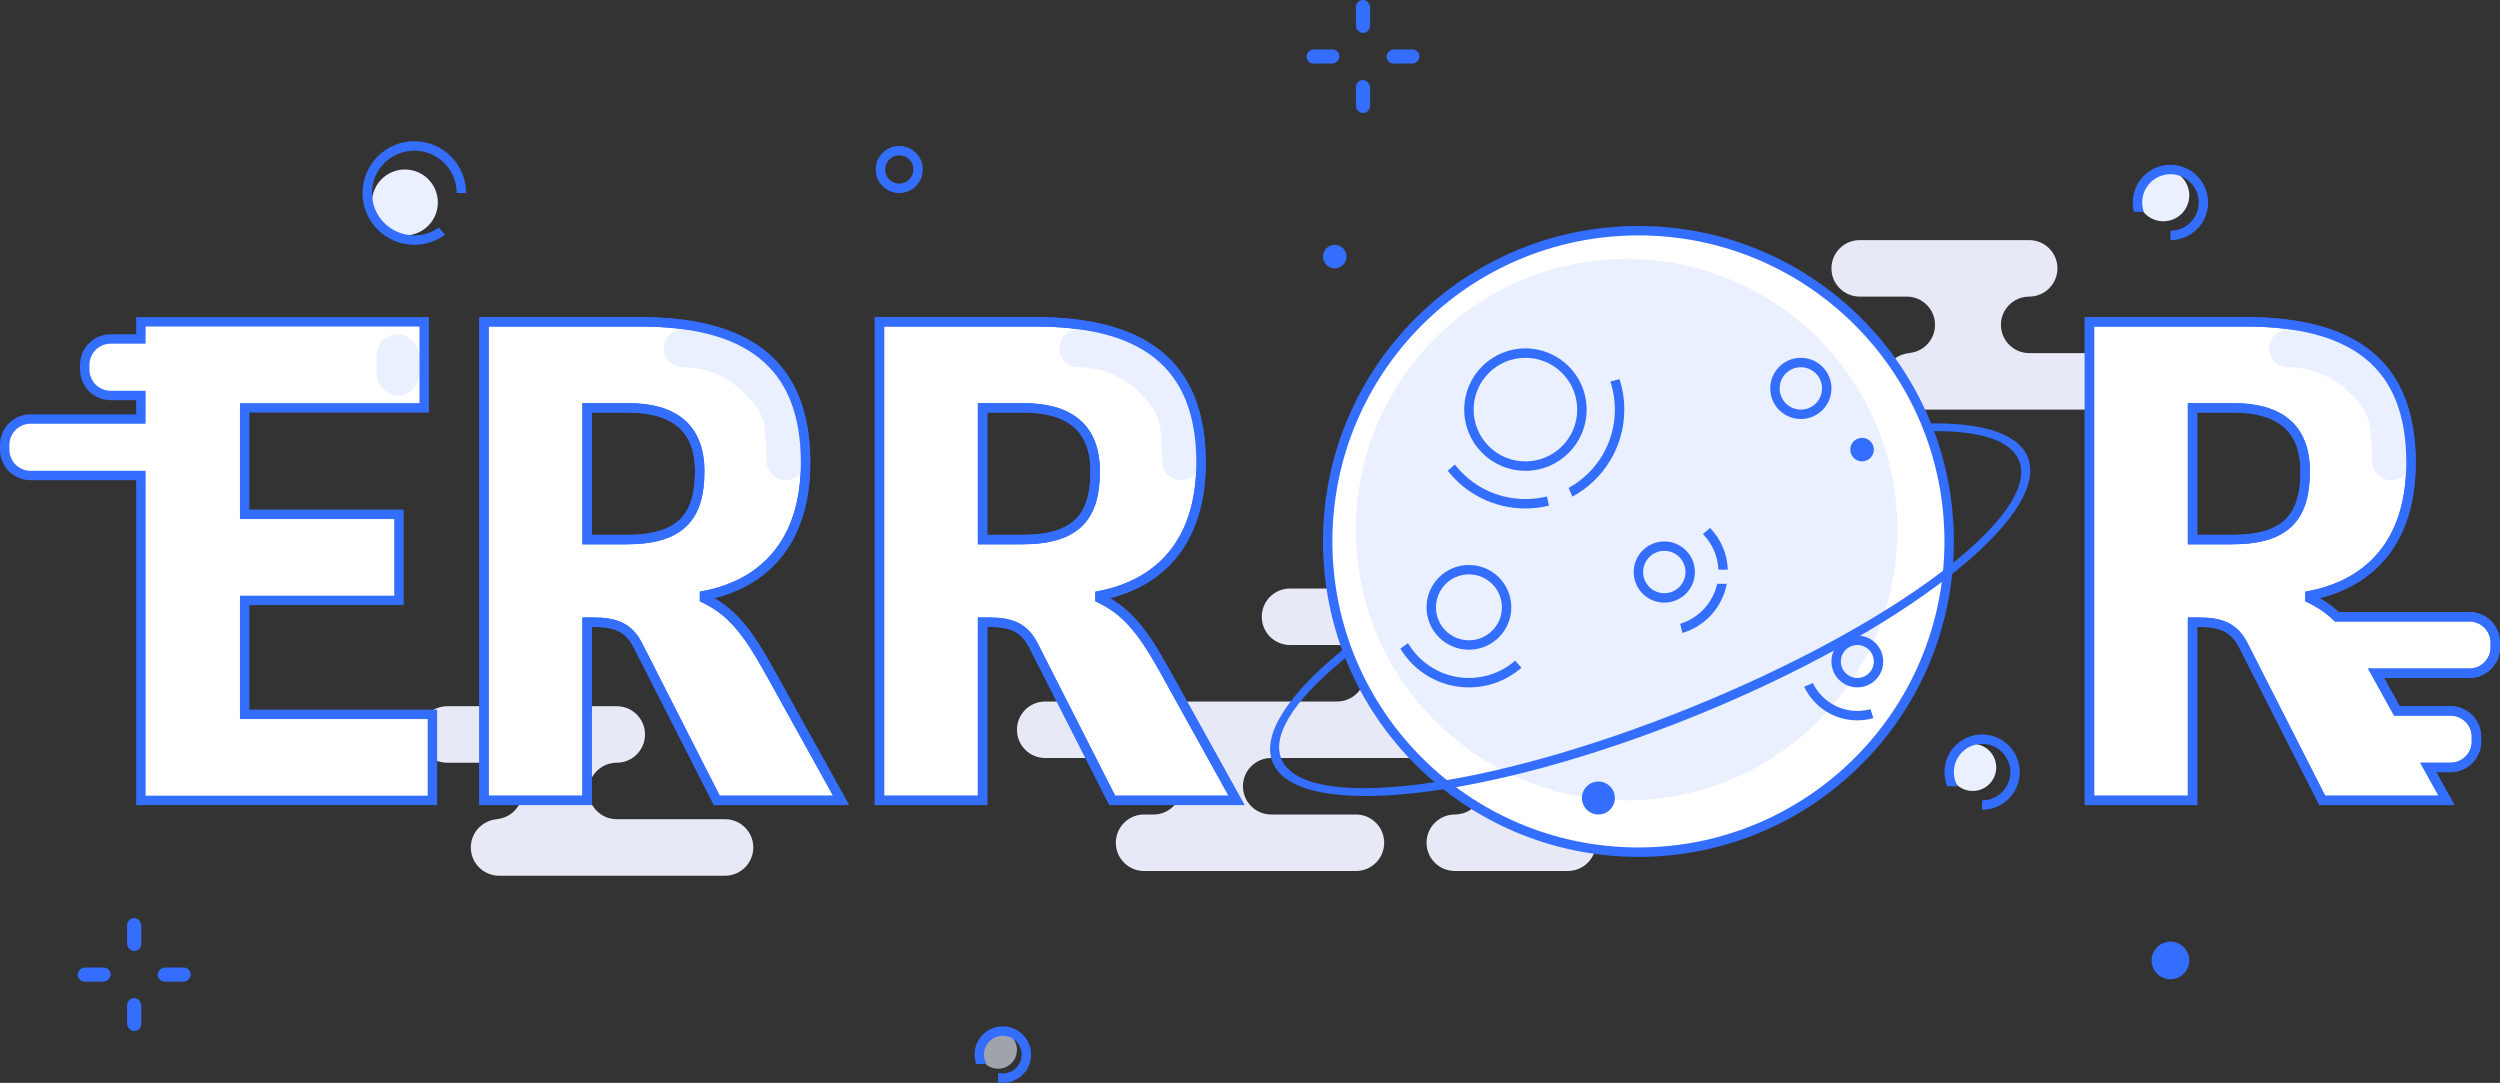 <?xml version="1.0" encoding="UTF-8"?>
<svg width="531px" height="230px" viewBox="0 0 531 230" version="1.1" xmlns="http://www.w3.org/2000/svg" xmlns:xlink="http://www.w3.org/1999/xlink">
    <rect x="0" y="0" width="531" height="230" fill="#333333" stroke="none"/>
    <!-- Generator: Sketch 52.1 (67048) - http://www.bohemiancoding.com/sketch -->
    <title>分组 11</title>
    <desc>Created with Sketch.</desc>
    <g id="Page-1" stroke="none" stroke-width="1" fill="none" fill-rule="evenodd">
        <g id="error" transform="translate(-134, -180)">
            <g id="分组-11" transform="translate(135, 180)">
                <g id="分组-6" transform="translate(76, 30)" fill-rule="nonzero">
                    <path d="M329,45 L328,45 C331.314,45 334,42.314 334,39 C334,35.686 331.314,33 328,33 L318,33 C314.686,33 312,30.314 312,27 C312,23.686 314.686,21 318,21 L354,21 C357.314,21 360,23.686 360,27 C360,30.314 357.314,33 354,33 C350.686,33 348,35.686 348,39 C348,42.314 350.686,45 354,45 L377,45 C380.314,45 383,47.686 383,51 C383,54.314 380.314,57 377,57 L329,57 C325.686,57 323,54.314 323,51 C323,47.686 325.686,45 329,45 Z" id="合并形状" fill="#E7EAF6"></path>
                    <path d="M29,144 L28,144 C31.314,144 34,141.314 34,138 C34,134.686 31.314,132 28,132 L18,132 C14.686,132 12,129.314 12,126 C12,122.686 14.686,120 18,120 L54,120 C57.314,120 60,122.686 60,126 C60,129.314 57.314,132 54,132 C50.686,132 48,134.686 48,138 C48,141.314 50.686,144 54,144 L77,144 C80.314,144 83,146.686 83,150 C83,153.314 80.314,156 77,156 L29,156 C25.686,156 23,153.314 23,150 C23,146.686 25.686,144 29,144 Z" id="合并形状-copy-6" fill="#E7EAF6"></path>
                    <path d="M257,131 C253.686,131 251,133.686 251,137 C251,140.314 253.686,143 257,143 L256,143 C259.314,143 262,145.686 262,149 C262,152.314 259.314,155 256,155 L232,155 C228.686,155 226,152.314 226,149 C226,145.686 228.686,143 232,143 C235.314,143 238,140.314 238,137 C238,133.686 235.314,131 232,131 L193,131 C189.686,131 187,133.686 187,137 C187,140.314 189.686,143 193,143 L211,143 C214.314,143 217,145.686 217,149 C217,152.314 214.314,155 211,155 L166,155 C162.686,155 160,152.314 160,149 C160,145.686 162.686,143 166,143 L168,143 C171.314,143 174,140.314 174,137 C174,133.686 171.314,131 168,131 L145,131 C141.686,131 139,128.314 139,125 C139,121.686 141.686,119 145,119 L207,119 C210.314,119 213,116.314 213,113 C213,109.686 210.314,107 207,107 L197,107 C193.686,107 191,104.314 191,101 C191,97.686 193.686,95 197,95 L242,95 C245.314,95 248,97.686 248,101 C248,104.314 245.314,107 242,107 C238.686,107 236,109.686 236,113 C236,116.314 238.686,119 242,119 L270,119 C273.314,119 276,121.686 276,125 C276,128.314 273.314,131 270,131 L257,131 Z" id="合并形状" fill="#E7EAF6"></path>
                    <g id="分组-3" transform="translate(192, 19)">
                        <circle id="椭圆形" stroke="#336EFF" stroke-width="2" fill="#FFFFFF" cx="79" cy="66" r="66"></circle>
                        <circle id="椭圆形-copy" fill="#EAF0FF" cx="76.5" cy="63.5" r="57.5"></circle>
                        <path d="M16.947,88.416 C4.981,97.985 -1.145,106.855 1.299,112.903 C6.367,125.449 46.384,121.112 90.678,103.216 C134.972,85.32 166.77,60.642 161.701,48.097 C159.631,42.972 151.729,40.664 140.087,40.947 L141.47,42.587 C151.418,42.462 158.081,44.48 159.843,48.842 C164.498,60.363 133.194,83.875 89.924,101.358 C46.654,118.84 7.804,123.672 3.149,112.15 C0.945,106.696 6.8,98.555 18.167,89.638 L16.947,88.416 Z" id="合并形状" fill="#336EFF"></path>
                    </g>
                    <g id="分组-4">
                        <circle id="椭圆形-copy-4" fill="#EAF0FF" cx="382.5" cy="11.5" r="5.5"></circle>
                        <path d="M376.252,15 C376.088,14.361 376,13.691 376,13 C376,8.582 379.582,5 384,5 C388.418,5 392,8.582 392,13 C392,17.418 388.418,21 384,21 L384,19 C387.314,19 390,16.314 390,13 C390,9.686 387.314,7 384,7 C380.686,7 378,9.686 378,13 C378,13.701 378.12,14.374 378.341,15 L376.252,15 Z" id="合并形状" fill="#336EFF"></path>
                        <circle id="椭圆形-copy-7" fill="#EAF0FF" cx="9" cy="13" r="7"></circle>
                        <path d="M22,11 L20,11 C20,6.029 15.971,2 11,2 C6.029,2 2,6.029 2,11 C2,15.971 6.029,20 11,20 C12.947,20 14.75,19.382 16.222,18.331 L17.528,19.855 C15.702,21.203 13.444,22 11,22 C4.925,22 0,17.075 0,11 C0,4.925 4.925,0 11,0 C17.075,0 22,4.925 22,11 Z" id="合并形状" fill="#336EFF"></path>
                        <circle id="椭圆形-copy-9" fill="#EAF0FF" cx="342" cy="133" r="5"></circle>
                        <path d="M336.582,137 C336.207,136.074 336,135.061 336,134 C336,129.582 339.582,126 344,126 C348.418,126 352,129.582 352,134 C352,138.418 348.418,142 344,142 L344,140 C347.314,140 350,137.314 350,134 C350,130.686 347.314,128 344,128 C340.686,128 338,130.686 338,134 C338,135.093 338.292,136.117 338.803,137 L336.582,137 Z" id="合并形状" fill="#336EFF"></path>
                    </g>
                    <g id="分组-5" transform="translate(110, 2)">
                        <circle id="椭圆形" fill="#336EFF" cx="96.5" cy="22.5" r="2.5"></circle>
                        <circle id="椭圆形" fill="#336EFF" cx="208.5" cy="63.5" r="2.5"></circle>
                        <circle id="椭圆形" fill="#336EFF" cx="152.5" cy="137.5" r="3.5"></circle>
                        <circle id="椭圆形" stroke="#336EFF" stroke-width="2" cx="195.5" cy="50.5" r="5.5"></circle>
                        <circle id="椭圆形" fill="#336EFF" cx="274" cy="172" r="4"></circle>
                        <circle id="椭圆形-copy-20" stroke="#336EFF" stroke-width="2" cx="4" cy="4" r="4"></circle>
                        <path d="M137,68 C129.82,68 124,62.18 124,55 C124,47.82 129.82,42 137,42 C144.18,42 150,47.82 150,55 C150,62.18 144.18,68 137,68 Z M137,66 C143.075,66 148,61.075 148,55 C148,48.925 143.075,44 137,44 C130.925,44 126,48.925 126,55 C126,61.075 130.925,66 137,66 Z" id="合并形状" fill="#336EFF"></path>
                        <path d="M141.997,75.402 C140.396,75.793 138.722,76 137,76 C130.309,76 124.35,72.871 120.504,67.997 L122.002,66.665 C125.478,71.129 130.904,74 137,74 C138.575,74 140.105,73.808 141.568,73.447 L141.997,75.402 Z M146.966,73.489 L146.183,71.637 C152.036,68.4 156,62.163 156,55 C156,52.917 155.665,50.912 155.045,49.037 L156.984,48.529 C157.644,50.567 158,52.742 158,55 C158,62.991 153.536,69.94 146.966,73.489 Z" id="合并形状" fill="#336EFF"></path>
                        <path d="M166.5,96 C162.91,96 160,93.09 160,89.5 C160,85.91 162.91,83 166.5,83 C170.09,83 173,85.91 173,89.5 C173,93.09 170.09,96 166.5,96 Z M166.5,94 C168.985,94 171,91.985 171,89.5 C171,87.015 168.985,85 166.5,85 C164.015,85 162,87.015 162,89.5 C162,91.985 164.015,94 166.5,94 Z" id="合并形状" fill="#336EFF"></path>
                        <path d="M179.991,89 L177.989,89 C177.863,86.056 176.631,83.399 174.697,81.434 L176.222,80.133 C178.454,82.449 179.866,85.56 179.991,89 Z M179.769,92 C178.833,96.999 175.141,101.028 170.331,102.449 L169.88,100.495 C173.802,99.291 176.83,96.047 177.727,92 L179.769,92 Z" id="合并形状" fill="#336EFF"></path>
                        <path d="M125,106 C120.029,106 116,101.971 116,97 C116,92.029 120.029,88 125,88 C129.971,88 134,92.029 134,97 C134,101.971 129.971,106 125,106 Z M125,104 C128.866,104 132,100.866 132,97 C132,93.134 128.866,90 125,90 C121.134,90 118,93.134 118,97 C118,100.866 121.134,104 125,104 Z" id="合并形状" fill="#336EFF"></path>
                        <path d="M110.433,105.768 L112.062,104.595 C114.669,109.026 119.487,112 125,112 C128.762,112 132.2,110.615 134.833,108.328 L136.154,109.83 C133.168,112.427 129.268,114 125,114 C118.819,114 113.408,110.701 110.433,105.768 Z" id="合并形状" fill="#336EFF"></path>
                        <path d="M207.5,114 C204.462,114 202,111.538 202,108.5 C202,105.462 204.462,103 207.5,103 C210.538,103 213,105.462 213,108.5 C213,111.538 210.538,114 207.5,114 Z M207.5,112 C209.433,112 211,110.433 211,108.5 C211,106.567 209.433,105 207.5,105 C205.567,105 204,106.567 204,108.5 C204,110.433 205.567,112 207.5,112 Z" id="合并形状" fill="#336EFF"></path>
                        <path d="M196.206,113.864 L198.044,113.07 C199.744,116.58 203.339,119 207.5,119 C208.468,119 209.406,118.869 210.296,118.624 L210.9,120.532 C209.819,120.837 208.679,121 207.5,121 C202.516,121 198.214,118.084 196.206,113.864 Z" id="合并形状" fill="#336EFF"></path>
                    </g>
                </g>
                <path d="M28.927,101 L5.5,101 C2.462,101 3.27221653e-13,98.538 3.26849658e-13,95.5 L3.26849658e-13,94.5 C3.26477664e-13,91.462 2.462,89 5.5,89 L28.927,89 L28.927,84 L22.5,84 C19.462,84 17,81.538 17,78.5 L17,77.5 C17,74.462 19.462,72 22.5,72 L28.927,72 L28.927,68.355 L89.103,68.355 L89.103,86.625 L50.968,86.625 L50.968,109.245 L83.737,109.245 L83.737,127.515 L50.968,127.515 L50.968,151.73 L90.843,151.73 L90.843,170 L28.927,170 L28.927,101 Z" id="合并形状" stroke="#336EFF" stroke-width="2" fill="#FFFFFF"></path>
                <rect id="矩形-copy" fill="#336EFF" fill-rule="nonzero" opacity="0.103" x="79" y="71" width="9" height="13" rx="4.5"></rect>
                <g id="分组" transform="translate(101, 68)">
                    <path d="M0.802,0.355 L33.862,0.355 C56.337,0.355 69.097,8.91 69.097,30.225 C69.097,47.915 59.528,56.18 47.638,58.5 L47.638,59.08 C53.002,61.69 56.337,65.46 61.123,74.015 L76.638,102 L50.248,102 L33.428,68.94 C31.543,65.315 28.788,64.155 24.148,64.155 L22.698,64.155 L22.698,102 L0.802,102 L0.802,0.355 Z M22.698,18.625 L22.698,46.61 L31.108,46.61 C42.852,46.61 46.623,41.535 46.623,32.11 C46.623,22.83 41.112,18.625 31.398,18.625 L22.698,18.625 Z" id="R" stroke="#336EFF" stroke-width="2" fill="#FFFFFF"></path>
                    <path d="M42.99,6 C49.093,6.073 54.362,8.25 58.795,12.529 C65.445,18.948 64.396,23.115 64.858,30" id="路径-2" stroke="#EAF0FF" stroke-width="8" stroke-linecap="round" fill-rule="nonzero"></path>
                    <path d="M0.802,0.355 L33.862,0.355 C56.337,0.355 69.097,8.91 69.097,30.225 C69.097,47.915 59.528,56.18 47.638,58.5 L47.638,59.08 C53.002,61.69 56.337,65.46 61.123,74.015 L76.638,102 L50.248,102 L33.428,68.94 C31.543,65.315 28.788,64.155 24.148,64.155 L22.698,64.155 L22.698,102 L0.802,102 L0.802,0.355 Z M22.698,18.625 L22.698,46.61 L31.108,46.61 C42.852,46.61 46.623,41.535 46.623,32.11 C46.623,22.83 41.112,18.625 31.398,18.625 L22.698,18.625 Z" id="R-Copy-3" stroke="#336EFF" stroke-width="2"></path>
                </g>
                <g id="分组-2" transform="translate(185, 68)">
                    <path d="M0.802,0.355 L33.862,0.355 C56.337,0.355 69.097,8.91 69.097,30.225 C69.097,47.915 59.528,56.18 47.638,58.5 L47.638,59.08 C53.002,61.69 56.337,65.46 61.123,74.015 L76.638,102 L50.248,102 L33.428,68.94 C31.543,65.315 28.788,64.155 24.148,64.155 L22.698,64.155 L22.698,102 L0.802,102 L0.802,0.355 Z M22.698,18.625 L22.698,46.61 L31.108,46.61 C42.852,46.61 46.623,41.535 46.623,32.11 C46.623,22.83 41.112,18.625 31.398,18.625 L22.698,18.625 Z" id="R-Copy" stroke="#336EFF" stroke-width="2" fill="#FFFFFF"></path>
                    <path d="M42.99,6 C49.093,6.073 54.362,8.25 58.795,12.529 C65.445,18.948 64.396,23.115 64.858,30" id="路径-2-copy" stroke="#EAF0FF" stroke-width="8" stroke-linecap="round" fill-rule="nonzero"></path>
                    <path d="M0.802,0.355 L33.862,0.355 C56.337,0.355 69.097,8.91 69.097,30.225 C69.097,47.915 59.528,56.18 47.638,58.5 L47.638,59.08 C53.002,61.69 56.337,65.46 61.123,74.015 L76.638,102 L50.248,102 L33.428,68.94 C31.543,65.315 28.788,64.155 24.148,64.155 L22.698,64.155 L22.698,102 L0.802,102 L0.802,0.355 Z M22.698,18.625 L22.698,46.61 L31.108,46.61 C42.852,46.61 46.623,41.535 46.623,32.11 C46.623,22.83 41.112,18.625 31.398,18.625 L22.698,18.625 Z" id="R-Copy-4" stroke="#336EFF" stroke-width="2"></path>
                </g>
                <g id="分组-7" transform="translate(442, 68)">
                    <path d="M53.326,63.003 C53.384,63.001 53.442,63 53.5,63 L81.5,63 C84.538,63 87,65.462 87,68.5 L87,69.5 C87,72.538 84.538,75 81.5,75 L61.669,75 L66.104,83 L77.5,83 C80.538,83 83,85.462 83,88.5 L83,89.5 C83,92.538 80.538,95 77.5,95 L72.757,95 L76.638,102 L50.248,102 L33.428,68.94 C31.543,65.315 28.788,64.155 24.148,64.155 L22.698,64.155 L22.698,102 L0.802,102 L0.802,0.355 L33.862,0.355 C56.337,0.355 69.097,8.91 69.097,30.225 C69.097,47.915 59.528,56.18 47.638,58.5 L47.638,59.08 C49.784,60.124 51.606,61.355 53.326,63.003 Z M22.698,18.625 L22.698,46.61 L31.108,46.61 C42.852,46.61 46.623,41.535 46.623,32.11 C46.623,22.83 41.112,18.625 31.398,18.625 L22.698,18.625 Z" id="合并形状" stroke="#336EFF" stroke-width="2" fill="#FFFFFF"></path>
                    <path d="M42.99,6 C49.093,6.073 54.362,8.25 58.795,12.529 C65.445,18.948 64.396,23.115 64.858,30" id="路径-2-copy-2" stroke="#EAF0FF" stroke-width="8" stroke-linecap="round" fill-rule="nonzero"></path>
                    <path d="M53.326,63.003 C53.384,63.001 53.442,63 53.5,63 L81.5,63 C84.538,63 87,65.462 87,68.5 L87,69.5 C87,72.538 84.538,75 81.5,75 L61.669,75 L66.104,83 L77.5,83 C80.538,83 83,85.462 83,88.5 L83,89.5 C83,92.538 80.538,95 77.5,95 L72.757,95 L76.638,102 L50.248,102 L33.428,68.94 C31.543,65.315 28.788,64.155 24.148,64.155 L22.698,64.155 L22.698,102 L0.802,102 L0.802,0.355 L33.862,0.355 C56.337,0.355 69.097,8.91 69.097,30.225 C69.097,47.915 59.528,56.18 47.638,58.5 L47.638,59.08 C49.784,60.124 51.606,61.355 53.326,63.003 Z M22.698,18.625 L22.698,46.61 L31.108,46.61 C42.852,46.61 46.623,41.535 46.623,32.11 C46.623,22.83 41.112,18.625 31.398,18.625 L22.698,18.625 Z" id="合并形状-copy" stroke="#336EFF" stroke-width="2"></path>
                </g>
                <g id="分组-8" transform="translate(206, 218)" fill-rule="nonzero">
                    <circle id="椭圆形-copy-19" fill="#EAF0FF" opacity="0.593" cx="5" cy="5" r="4"></circle>
                    <path d="M5,11.917 L5,9.874 C5.32,9.956 5.655,10 6,10 C8.209,10 10,8.209 10,6 C10,3.791 8.209,2 6,2 C3.791,2 2,3.791 2,6 C2,6.729 2.195,7.412 2.535,8 L0.341,8 C0.12,7.374 0,6.701 0,6 C0,2.686 2.686,0 6,0 C9.314,0 12,2.686 12,6 C12,9.314 9.314,12 6,12 C5.659,12 5.325,11.972 5,11.917 Z" id="合并形状" fill="#336EFF"></path>
                </g>
                <g id="分组-10" transform="translate(15, 195)" fill="#336EFF" fill-rule="nonzero">
                    <g id="分组-9" transform="translate(11, 0)">
                        <rect id="矩形" x="0" y="0" width="3" height="7" rx="1.5"></rect>
                        <rect id="矩形-copy-2" x="0" y="17" width="3" height="7" rx="1.5"></rect>
                    </g>
                    <g id="分组-9-copy" transform="translate(12.5, 12) rotate(-270) translate(-12.5, -12) translate(11, 0)">
                        <rect id="矩形" x="0" y="0" width="3" height="7" rx="1.5"></rect>
                        <rect id="矩形-copy-2" x="0" y="17" width="3" height="7" rx="1.5"></rect>
                    </g>
                </g>
                <g id="分组-10-copy" transform="translate(276, 0)" fill="#336EFF" fill-rule="nonzero">
                    <g id="分组-9" transform="translate(11, 0)">
                        <rect id="矩形" x="0" y="0" width="3" height="7" rx="1.5"></rect>
                        <rect id="矩形-copy-2" x="0" y="17" width="3" height="7" rx="1.5"></rect>
                    </g>
                    <g id="分组-9-copy" transform="translate(12.5, 12) rotate(-270) translate(-12.5, -12) translate(11, 0)">
                        <rect id="矩形" x="0" y="0" width="3" height="7" rx="1.5"></rect>
                        <rect id="矩形-copy-2" x="0" y="17" width="3" height="7" rx="1.5"></rect>
                    </g>
                </g>
            </g>
        </g>
    </g>
</svg>